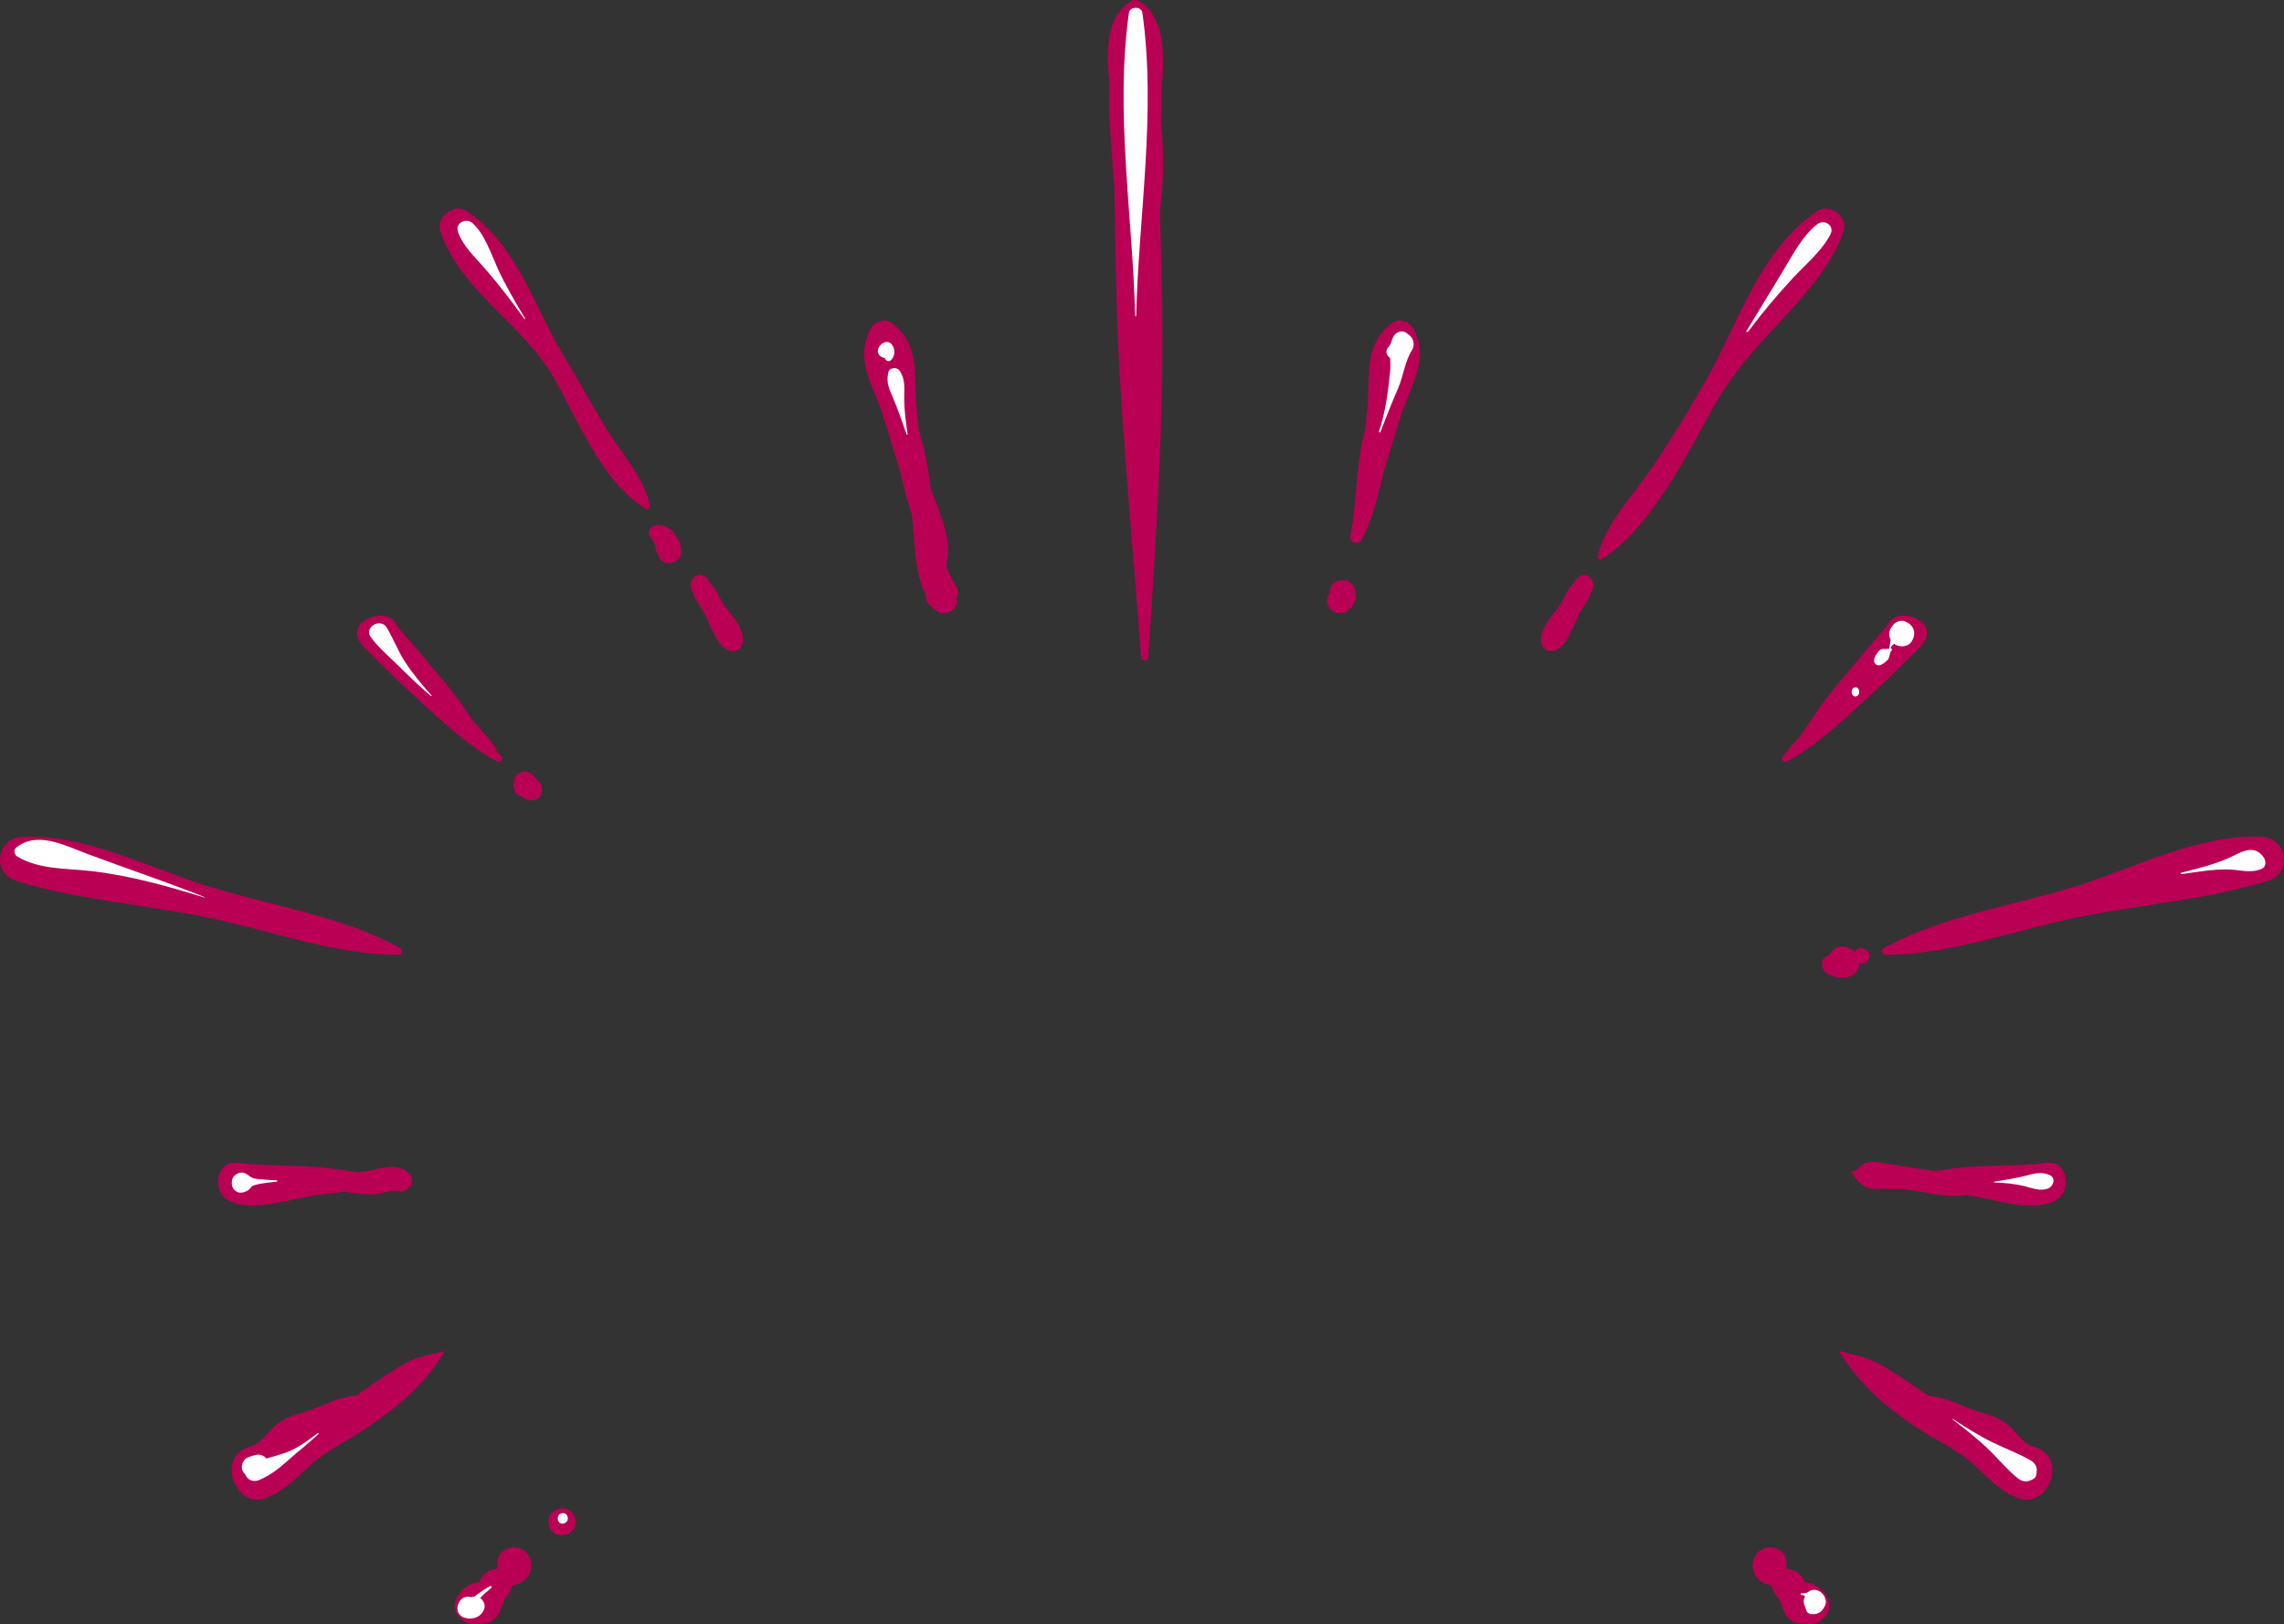 <svg version="1.1" id="图层_1" x="0px" y="0px" width="180px" height="128.042px" viewBox="0 0 180 128.042" enable-background="new 0 0 180 128.042" xml:space="preserve" xmlns="http://www.w3.org/2000/svg" xmlns:xlink="http://www.w3.org/1999/xlink" xmlns:xml="http://www.w3.org/XML/1998/namespace">
  <rect x="0" y="0" width="180" height="128.042" fill="#333333" stroke="none"/>
  <path fill="#BA0054" d="M91.54,7.839c0.004-0.227,0.005-0.497,0.001-0.792c0.224-2.646,0.329-5.634-1.763-6.958
	c-0.188-0.119-0.464-0.119-0.651,0c-2.076,1.321-1.93,4.162-1.678,6.679c-0.101,2.087,0.096,4.226,0.229,6.286
	c0.03,0.476,0.08,0.947,0.131,1.42c0.06,2.756,0.104,5.513,0.163,8.269c0.211,9.681,1.28,19.378,1.94,29.037
	c0.025,0.374,0.558,0.375,0.583,0c0.639-9.629,1.288-19.381,1.069-29.037c-0.046-2.039-0.103-4.079-0.147-6.119
	c0.104-0.956,0.2-1.914,0.232-2.878c0.049-1.417-0.019-2.776-0.156-4.114C91.517,9.024,91.533,8.423,91.54,7.839z M109.743,25.437
	c-2.348,1.756-1.716,4.199-2.003,7.011c-0.049,0.479-0.096,0.958-0.144,1.438c-0.077,0.292-0.163,0.577-0.227,0.881
	c-0.515,2.465-0.453,4.958-0.942,7.452c-0.098,0.499,0.582,0.848,0.856,0.361c0.853-1.512,1.334-3.562,1.752-5.354
	c0.438-1.412,0.864-2.829,1.302-4.246c0.785-2.552,2.409-4.646,1.025-7.118C111.076,25.35,110.25,25.058,109.743,25.437z
	 M145.29,18.253c0.408-1.139-1.089-2.299-2.09-1.606c-4.644,3.213-6.149,8.819-8.828,13.476c-1.421,2.47-2.877,4.878-4.512,7.213
	c-1.445,2.063-3.326,4.009-3.948,6.489c-0.045,0.181,0.157,0.356,0.324,0.249c3.889-2.461,6.654-8.156,8.845-12.054
	c1.657-2.948,3.6-4.919,5.846-7.354C142.687,22.756,144.41,20.708,145.29,18.253z M125.444,45.696
	c-0.167-0.313-0.539-0.51-0.952-0.277c-0.243,0.138-0.296,0.289-0.434,0.511c-0.03,0.051-0.075,0.102-0.118,0.154
	c-0.018,0.016-0.04,0.021-0.058,0.039c-0.454,0.45-0.635,1.19-1.027,1.696c-0.578,0.742-1.501,1.774-1.395,2.759
	c0.066,0.619,0.592,0.904,1.156,0.664c0.746-0.318,1.018-1.133,1.374-1.82c0.165-0.318,0.267-0.593,0.409-0.92
	c0.242-0.555,0.632-0.907,0.867-1.447c0.04-0.091,0.069-0.191,0.091-0.296c0.225-0.317,0.29-0.675,0.107-1.083L125.444,45.696z
	 M106.256,45.848c0.001-0.024,0-0.051,0-0.073c0-0.052-0.061-0.092-0.105-0.062c-0.029,0.02-0.052,0.042-0.079,0.062
	c-0.089-0.023-0.18-0.037-0.269-0.04c-0.014,0-0.027,0-0.041,0c-0.351-0.01-0.687,0.196-0.86,0.493
	c-0.006,0.008-0.01,0.015-0.014,0.023c-0.094,0.156-0.117,0.327-0.112,0.498c-0.004-0.006-0.007-0.012-0.012-0.018
	c0,0.018,0,0.03,0.001,0.042c-0.01,0.006-0.023,0.02-0.046,0.056h0.026c-0.187,0.303-0.229,0.676-0.026,1.021
	c0.271,0.464,0.918,0.653,1.385,0.363c0.668-0.414,0.958-1.249,0.597-1.965C106.608,46.065,106.443,45.934,106.256,45.848z
	 M143.04,56.308c-0.453,0.679-0.87,1.344-1.398,1.988c-0.145,0.178-0.852,0.813-0.801,1.054c-0.012-0.059-0.084-0.054-0.112-0.015
	c-0.089,0.117-0.178,0.234-0.267,0.353c-0.164,0.216,0.144,0.453,0.347,0.346c1.854-0.973,3.599-2.49,5.144-3.894
	c1.813-1.644,3.655-3.383,5.36-5.13c1.995-2.045-2.034-3.431-2.577-1.688c-1.416,1.594-2.772,3.275-4.144,4.906
	C144.03,54.895,143.525,55.582,143.04,56.308z M178.284,65.973c-4.908-0.281-10.091,2.463-14.692,3.893
	c-4.932,1.532-10.609,2.354-15.144,4.873c-0.248,0.138-0.134,0.526,0.144,0.527c4.969,0.013,10.095-1.912,14.938-2.917
	c4.994-1.035,10.364-1.409,15.221-2.921C180.675,68.829,180.263,66.086,178.284,65.973z M161.316,91.661
	c-2.006,0.255-4.189,0.168-6.226,0.328c-0.879,0.069-1.747,0.188-2.613,0.316c-1.162-0.157-2.321-0.336-3.483-0.529
	c-0.584-0.098-1.444-0.332-2.021-0.097c-0.371,0.151-0.758,0.822-1.001,0.627c-0.03-0.023-0.075,0.006-0.056,0.044
	c0.89,1.648,1.645,1.361,3.548,1.37c1.75,0.01,3.715,0.818,5.453,0.474c0.058,0.008,0.116,0.015,0.174,0.021
	c1.959,0.264,5.219,1.473,7.013,0.352C163.293,93.82,162.951,91.453,161.316,91.661z M160.704,114.201
	c-0.172-0.079-0.343-0.139-0.513-0.206c0-0.003,0.001-0.006,0.003-0.009c-0.79-0.176-1.401-1.272-2.032-1.738
	c-0.73-0.541-1.313-0.697-2.175-0.95c-0.989-0.291-1.912-0.791-2.899-1.075c-0.412-0.119-0.801-0.183-1.179-0.243
	c-0.982-0.677-1.968-1.348-2.976-1.982c-1.538-0.968-2.109-1.016-3.808-1.471c-0.072-0.02-0.142,0.063-0.101,0.13
	c1.543,2.459,3.396,4.07,5.836,5.75c1.406,0.968,3.095,1.691,4.395,2.787c1.151,0.973,1.917,1.965,3.293,2.693
	c0.004-0.007,0.007-0.016,0.011-0.023c0.162,0.083,0.32,0.169,0.5,0.238C161.296,118.966,162.896,115.217,160.704,114.201z
	 M142.933,124.893c-0.216-0.107-0.447-0.151-0.677-0.15c-0.112-0.26-0.256-0.498-0.476-0.689c-0.284-0.247-0.639-0.382-0.99-0.384
	c-0.003-0.022-0.007-0.044-0.007-0.061c0,0.021,0.028-0.532-0.006-0.665c-0.082-0.313-0.281-0.633-0.578-0.784
	c-0.014-0.007-0.027-0.015-0.041-0.021c-0.953-0.486-1.943,0.123-2.027,1.162c-0.071,0.895,0.676,1.614,1.502,1.671
	c0.063,0.19,0.095,0.408,0.204,0.58c0.116,0.186,0.283,0.329,0.387,0.522c0.271,0.507,0.286,1.063,0.724,1.481
	c0.39,0.373,0.834,0.488,1.251,0.425c1.152,0.348,2.527-0.924,1.745-2.153C143.685,125.419,143.364,125.108,142.933,124.893z
	 M140.66,124.565c0.007,0.009,0.014,0.018,0.021,0.026C140.539,124.726,140.537,124.711,140.66,124.565z M47.902,33.982
	c-1.24-1.991-2.345-4.065-3.555-6.074c-2.364-3.924-3.557-8.563-7.547-11.261c-1.006-0.68-2.488,0.454-2.09,1.606
	c1.656,4.788,6.497,7.249,8.946,11.539c1.933,3.386,3.799,8.248,7.244,10.321c0.172,0.104,0.365-0.066,0.324-0.249
	C50.715,37.601,49.115,35.929,47.902,33.982z M56.183,46.207c-0.036-0.044-0.077-0.08-0.117-0.113
	c-0.044-0.057-0.092-0.11-0.124-0.164c-0.138-0.222-0.189-0.373-0.434-0.511c-0.412-0.232-0.785-0.036-0.952,0.277l-0.021-0.021
	c-0.182,0.407-0.117,0.766,0.107,1.083c0.021,0.104,0.052,0.205,0.091,0.296c0.234,0.538,0.621,0.896,0.867,1.447
	c0.14,0.312,0.252,0.614,0.41,0.92c0.355,0.692,0.623,1.499,1.374,1.82c0.563,0.24,1.089-0.045,1.156-0.664
	c0.106-0.996-0.813-2.008-1.396-2.759C56.75,47.309,56.584,46.69,56.183,46.207z M34.048,56.14c1.539,1.397,3.299,2.927,5.145,3.894
	c0.202,0.107,0.51-0.129,0.346-0.346c-0.088-0.118-0.177-0.235-0.266-0.353c-0.029-0.039-0.102-0.043-0.113,0.015
	c0.105-0.504-1.73-2.261-2.021-2.705c-0.551-0.842-1.079-1.645-1.729-2.417c-1.372-1.632-2.728-3.312-4.144-4.906
	c-0.543-1.742-4.572-0.356-2.577,1.688C30.394,52.758,32.236,54.496,34.048,56.14z M31.552,74.739
	c-4.543-2.524-10.2-3.337-15.144-4.873c-4.581-1.424-9.804-4.173-14.691-3.893c-1.964,0.112-2.407,2.851-0.468,3.455
	c4.852,1.51,10.233,1.888,15.221,2.921c4.855,1.006,9.964,2.93,14.939,2.917C31.686,75.265,31.8,74.876,31.552,74.739z
	 M24.911,94.214c0.749-0.101,1.517-0.174,2.283-0.269c0.727,0.114,1.504,0.221,2.228,0.205c0.599-0.013,1.415-0.374,1.985-0.254
	c0.784,0.165,1.452-0.791,0.816-1.403c-0.933-0.897-2.22-0.378-3.354-0.164c-0.192,0.037-0.388,0.057-0.581,0.086
	c-1.119-0.169-2.241-0.338-3.377-0.427c-2.037-0.16-4.221-0.073-6.227-0.328c-1.633-0.207-1.978,2.159-0.786,2.905
	C19.675,95.677,22.97,94.477,24.911,94.214z M34.875,106.526c-1.377,0.37-2.108,0.411-3.342,1.167
	c-1.173,0.718-2.312,1.502-3.444,2.286c-0.377,0.061-0.764,0.124-1.175,0.243c-0.987,0.284-1.911,0.784-2.899,1.075
	c-0.862,0.253-1.444,0.409-2.176,0.95c-0.63,0.466-1.242,1.563-2.031,1.738l0,0c-0.17,0.065-0.34,0.137-0.51,0.215
	c-2.169,1.006-0.619,4.774,1.644,3.9c0.18-0.069,0.339-0.155,0.501-0.237c0.003,0.007,0.007,0.016,0.01,0.022
	c1.224-0.648,1.984-1.445,2.974-2.355c1.358-1.248,3.189-2.075,4.715-3.125c2.439-1.679,4.291-3.288,5.835-5.75
	C35.016,106.589,34.948,106.506,34.875,106.526z M39.842,122.139c-0.302,0.153-0.505,0.431-0.603,0.749
	c-0.085,0.277-0.04,0.655-0.035,0.78c-0.35,0.004-0.702,0.14-0.984,0.385c-0.221,0.191-0.363,0.43-0.477,0.689
	c-0.229-0.001-0.46,0.043-0.676,0.15c-0.435,0.216-0.752,0.527-1.011,0.935c-0.777,1.222,0.594,2.513,1.751,2.153
	c0.414,0.062,0.856-0.054,1.244-0.425c0.441-0.423,0.453-0.972,0.724-1.481c0.104-0.193,0.272-0.336,0.387-0.522
	c0.107-0.171,0.142-0.39,0.204-0.579c0.825-0.057,1.574-0.774,1.502-1.672C41.785,122.262,40.795,121.653,39.842,122.139z
	 M39.321,124.591c0.006-0.009,0.013-0.018,0.02-0.026C39.464,124.711,39.462,124.726,39.321,124.591z M75.384,46.263
	c-0.328-0.516-0.589-1.043-0.809-1.579c0.091-0.7,0.203-1.397,0.14-1.827c-0.218-1.497-0.842-2.959-1.379-4.364
	c-0.156-1.326-0.349-2.644-0.756-3.916c-0.051-0.233-0.116-0.459-0.176-0.687c-0.048-0.48-0.095-0.961-0.145-1.442
	c-0.286-2.776,0.338-5.261-2.003-7.011c-0.506-0.378-1.334-0.084-1.619,0.425c-1.385,2.472,0.239,4.566,1.025,7.118
	c0.438,1.417,0.862,2.835,1.302,4.247c0.252,1.083,0.53,2.255,0.897,3.351c0.26,1.847,0.153,4.667,1.138,6.34
	c-0.004,0.051-0.003,0.1-0.008,0.149c-0.03,0.305,0.182,0.588,0.457,0.732c0.119,0.161,0.269,0.305,0.446,0.415
	c0.465,0.288,1.114,0.101,1.385-0.363c0.143-0.243,0.165-0.497,0.104-0.731C75.537,46.867,75.57,46.553,75.384,46.263z
	 M53.637,43.177c0.008-0.295-0.104-0.604-0.315-0.809c-0.098-0.199-0.213-0.388-0.376-0.545c-0.353-0.341-1.043-0.612-1.507-0.327
	c-0.213,0.13-0.333,0.363-0.279,0.612c0.023,0.105,0.079,0.183,0.134,0.27c0.015,0.023,0.152,0.214,0.108,0.137
	c0.097,0.168,0.184,0.353,0.263,0.545c-0.011,0.262,0.066,0.529,0.23,0.697c0.304,1.121,2.044,0.638,1.763-0.504
	C53.651,43.227,53.644,43.202,53.637,43.177z M41.919,61.024l-0.006,0.005c-0.521-0.506-1.438-0.042-1.392,0.606
	c-0.132,0.362-0.018,0.825,0.34,1.047c0.126,0.077,0.305,0.119,0.376,0.177c0.368,0.295,0.878,0.359,1.237,0
	c0.346-0.346,0.322-0.89,0-1.237C42.291,61.421,42.107,61.22,41.919,61.024z M43.538,119.199c-0.007,0.006-0.014,0.012-0.021,0.017
	c-0.292,0.228-0.331,0.669-0.264,0.997c0.003,0.013,0.005,0.025,0.008,0.037c0.22,1.068,1.812,0.985,2.082,0
	c0.117-0.425-0.05-0.866-0.387-1.135C44.5,118.751,43.965,118.866,43.538,119.199z M146.517,76.083
	c0.009-0.059,0.004-0.111,0.007-0.166c0.253,0.096,0.559,0.043,0.734-0.257c0.43-0.734-0.744-1.283-1.079-0.635
	c-0.091-0.082-0.193-0.153-0.311-0.198c-0.025-0.018-0.047-0.039-0.073-0.054c-0.699-0.409-1.403-0.029-1.673,0.576
	c-0.018,0.001-0.033,0.004-0.049,0.006c-0.574,0.098-0.604,0.808-0.31,1.172c0.168,0.208,0.405,0.327,0.658,0.391
	c0.176,0.11,0.388,0.149,0.597,0.141C145.664,77.163,146.393,76.818,146.517,76.083z M144.706,75.01
	c0.008-0.001,0.016-0.004,0.023-0.007C144.603,75.106,144.593,75.11,144.706,75.01z" class="color c1"/>
  <path fill="#FFFFFF" d="M178.24,68.489c-0.888,0.374-1.642,0.079-2.578,0.052c-1.251-0.036-2.507,0.193-3.742,0.364
	c-0.066,0.009-0.098-0.086-0.028-0.104c1.395-0.372,2.835-0.697,4.135-1.348c0.829-0.415,1.654-0.808,2.337,0.076
	C178.572,67.799,178.644,68.318,178.24,68.489z M150.158,48.993c-0.013-0.005-0.025-0.01-0.038-0.015
	c-0.267-0.106-0.696,0.008-0.877,0.231c-0.077,0.097-0.155,0.192-0.221,0.299c-0.174,0.278-0.163,0.634-0.022,0.925
	c-0.041,0.23-0.078,0.462-0.108,0.694c-0.106,0.009-0.213,0.018-0.319,0.035c-0.248-0.045-0.423,0.039-0.569,0.232
	c-0.173,0.225-0.296,0.403-0.307,0.691c-0.008,0.229,0.24,0.422,0.459,0.351c0.231-0.076,0.405-0.219,0.582-0.387
	c0.234-0.222,0.122-0.563,0.34-0.775c0.063-0.062-0.001-0.191-0.092-0.157c-0.001,0-0.002,0-0.003,0
	c0.063-0.171,0.151-0.288,0.302-0.364c0.431,0.331,1.161,0.249,1.415-0.264c0.012-0.025,0.023-0.051,0.036-0.075
	C151.034,49.807,150.763,49.235,150.158,48.993z M142.846,125.331c-0.191,0.029-0.259,0.123-0.427,0.205
	c-0.137,0.068-0.313,0.051-0.459,0.056c-0.065,0.001-0.086,0.104-0.017,0.119c0.098,0.021,0.214,0.047,0.313,0.096
	c-0.077,0.177-0.132,0.354-0.101,0.564c0.021,0.143,0.08,0.246,0.136,0.372c-0.002-0.003,0.025,0.07,0.03,0.097
	c0.044,0.255,0.208,0.371,0.397,0.393c0,0.001-0.001,0.001-0.001,0.002c0.03,0.008,0.055-0.002,0.084,0.002
	c0.014,0,0.027,0.002,0.041,0.001c0.49,0.053,0.853-0.3,1.017-0.751c0.108-0.303-0.029-0.627-0.227-0.853
	C143.438,125.412,143.145,125.287,142.846,125.331z M160.083,115.15c-0.956-0.566-2.043-0.962-3.046-1.45
	c-1.101-0.535-2.109-1.184-3.138-1.847c-0.022-0.014-0.041,0.02-0.021,0.035c1.024,0.782,2.017,1.563,2.938,2.464
	c0.729,0.712,1.408,1.543,2.203,2.176c0.333,0.266,0.676,0.321,1.063,0.138c0.048-0.023,0.095-0.045,0.143-0.068
	c0.183-0.087,0.267-0.298,0.278-0.486c0.005-0.068,0.009-0.136,0.014-0.204C160.538,115.603,160.336,115.299,160.083,115.15z
	 M161.554,92.638c-0.677-0.322-1.262-0.12-1.972,0.057c-0.801,0.199-1.596,0.323-2.41,0.447c-0.039,0.007-0.027,0.064,0.009,0.066
	c0.818,0.037,1.604,0.102,2.401,0.303c0.618,0.156,1.218,0.416,1.836,0.171C161.824,93.521,162.044,92.872,161.554,92.638z
	 M145.944,54.444c-0.005,0.048-0.011,0.096-0.016,0.144c-0.01,0.102,0.064,0.207,0.147,0.257c0.043,0.025,0.104,0.072,0.159,0.063
	c0.057-0.012,0.09-0.032,0.141-0.063c0.083-0.05,0.158-0.155,0.147-0.257c-0.005-0.048-0.01-0.096-0.016-0.144
	C146.47,54.083,145.982,54.082,145.944,54.444z M143.204,17.683c-1.228,0.971-2.025,2.594-2.835,3.917
	c-0.913,1.495-1.814,2.997-2.73,4.491c-0.046,0.075,0.065,0.135,0.116,0.068c1.104-1.479,2.271-2.869,3.525-4.223
	c1.006-1.087,2.281-2.126,2.969-3.448C144.613,17.786,143.783,17.225,143.204,17.683z M110.923,26.303
	c-0.31-0.259-0.685-0.232-0.95,0.036c0.002-0.012,0.003-0.024,0.005-0.036c-0.023,0.028-0.036,0.059-0.057,0.087
	c-0.015,0.019-0.035,0.027-0.049,0.048c-0.035,0.05-0.052,0.096-0.075,0.143c-0.016,0.03-0.033,0.06-0.047,0.09
	c0,0.001-0.001,0.003-0.001,0.004c-0.05,0.109-0.09,0.221-0.119,0.335c-0.046,0.116-0.106,0.237-0.233,0.376
	c-0.27,0.296-0.103,0.674,0.161,0.829c0.014,0.359,0.034,0.723-0.003,1.078c-0.168,1.617-0.359,3.172-0.878,4.723
	c-0.025,0.074,0.089,0.103,0.115,0.032c0.446-1.17,0.913-2.333,1.408-3.483c0.404-0.941,0.524-2.106,1.081-2.965
	c0.205-0.315,0.155-0.867-0.145-1.118C111.066,26.421,110.995,26.363,110.923,26.303z M88.969,1.009
	c-1.106,7.853,0.294,15.993,0.49,23.891c0.001,0.052,0.079,0.052,0.081,0c0.196-7.897,1.597-16.038,0.49-23.891
	C89.957,0.484,89.042,0.484,88.969,1.009z M70.93,29.26c-0.214-0.353-0.843-0.324-0.933,0.122c-0.163,0.811,0.077,1.277,0.394,2.014
	c0.399,0.933,0.714,1.897,1.059,2.852c0.019,0.05,0.085,0.029,0.078-0.022c-0.137-0.955-0.271-1.917-0.268-2.884
	C71.262,30.564,71.354,29.957,70.93,29.26z M70.205,28.4c0.3-0.288,0.363-0.755,0.167-1.112c-0.528-0.96-1.787,0.426-0.864,0.862
	c0.072,0.034,0.143,0.051,0.21,0.076c0.009,0.019,0.023,0.034,0.031,0.054c0.003-0.001,0.006-0.002,0.009-0.004
	C69.81,28.456,70.05,28.549,70.205,28.4z M37.23,17.579c-0.479-0.429-1.37-0.022-1.145,0.667c0.379,1.161,1.388,2.055,2.178,2.975
	c1.087,1.265,2.095,2.563,3.063,3.92c0.024,0.034,0.08,0.004,0.058-0.034c-0.766-1.286-1.532-2.572-2.155-3.935
	C38.693,19.997,38.196,18.443,37.23,17.579z M30.478,49.473c-0.495-0.816-1.81-0.016-1.265,0.738
	c0.618,0.854,1.487,1.576,2.237,2.318c0.815,0.805,1.637,1.595,2.51,2.338c0.032,0.029,0.076-0.015,0.047-0.047
	c-0.748-0.84-1.474-1.709-2.09-2.652C31.352,51.304,31.006,50.346,30.478,49.473z M6.81,67.283
	c-1.774-0.663-3.894-1.794-5.541-0.462c-0.228,0.185-0.134,0.562,0.09,0.696c1.73,1.036,3.83,0.924,5.777,1.142
	c3.064,0.342,6.021,1.18,8.958,2.088c0.025,0.008,0.034-0.03,0.011-0.038C13.036,69.488,9.903,68.439,6.81,67.283z M19.013,94.016
	c0.083-0.001,0.157-0.019,0.234-0.048c0.043-0.012,0.088-0.031,0.129-0.049c0.005-0.003,0.011-0.003,0.016-0.006
	c0.004-0.002,0.006-0.006,0.01-0.009c0.07-0.033,0.14-0.062,0.207-0.12c0.18-0.157,0.18-0.271,0.396-0.343
	c0.57-0.188,1.231-0.217,1.823-0.302c0.055-0.009,0.037-0.09-0.013-0.093c-0.48-0.028-0.962-0.051-1.44-0.102
	c-0.246-0.026-0.443-0.043-0.642-0.183c-0.164-0.117-0.271-0.223-0.472-0.297c-0.366-0.133-0.912,0.152-0.97,0.551
	c-0.004,0.027-0.008,0.054-0.012,0.081c-0.06,0.412,0.099,0.753,0.511,0.898c0.064,0.023,0.135,0.018,0.204,0.019
	c-0.003,0.002-0.007,0.005-0.01,0.008C18.994,94.021,19.002,94.017,19.013,94.016z M22.445,114.534
	c-0.478,0.167-0.966,0.302-1.455,0.438c-0.182-0.227-0.488-0.361-0.803-0.286c-0.211,0.039-0.415,0.1-0.612,0.184
	c-0.586,0.21-0.673,1.054-0.239,1.356c0.122,0.405,0.613,0.646,1.079,0.447c0.912-0.391,1.616-0.943,2.342-1.604
	c0.766-0.694,1.595-1.307,2.338-2.028c0.038-0.035-0.014-0.107-0.057-0.073C24.241,113.582,23.403,114.198,22.445,114.534z
	 M38.619,125.03c-0.442,0.242-0.841,0.537-1.249,0.826c-0.086,0.009-0.17,0.024-0.252,0.05c-0.95-0.334-1.602,1.301-0.472,1.627
	c0.629,0.18,1.309-0.08,1.521-0.723c0.096-0.29-0.058-0.657-0.318-0.844c0.264-0.294,0.568-0.557,0.875-0.799
	C38.804,125.103,38.703,124.983,38.619,125.03z M44.246,119.291c-0.461,0.128-0.337,0.885,0.144,0.808
	C44.968,120.006,44.796,119.139,44.246,119.291z" class="color c2"/>
</svg>